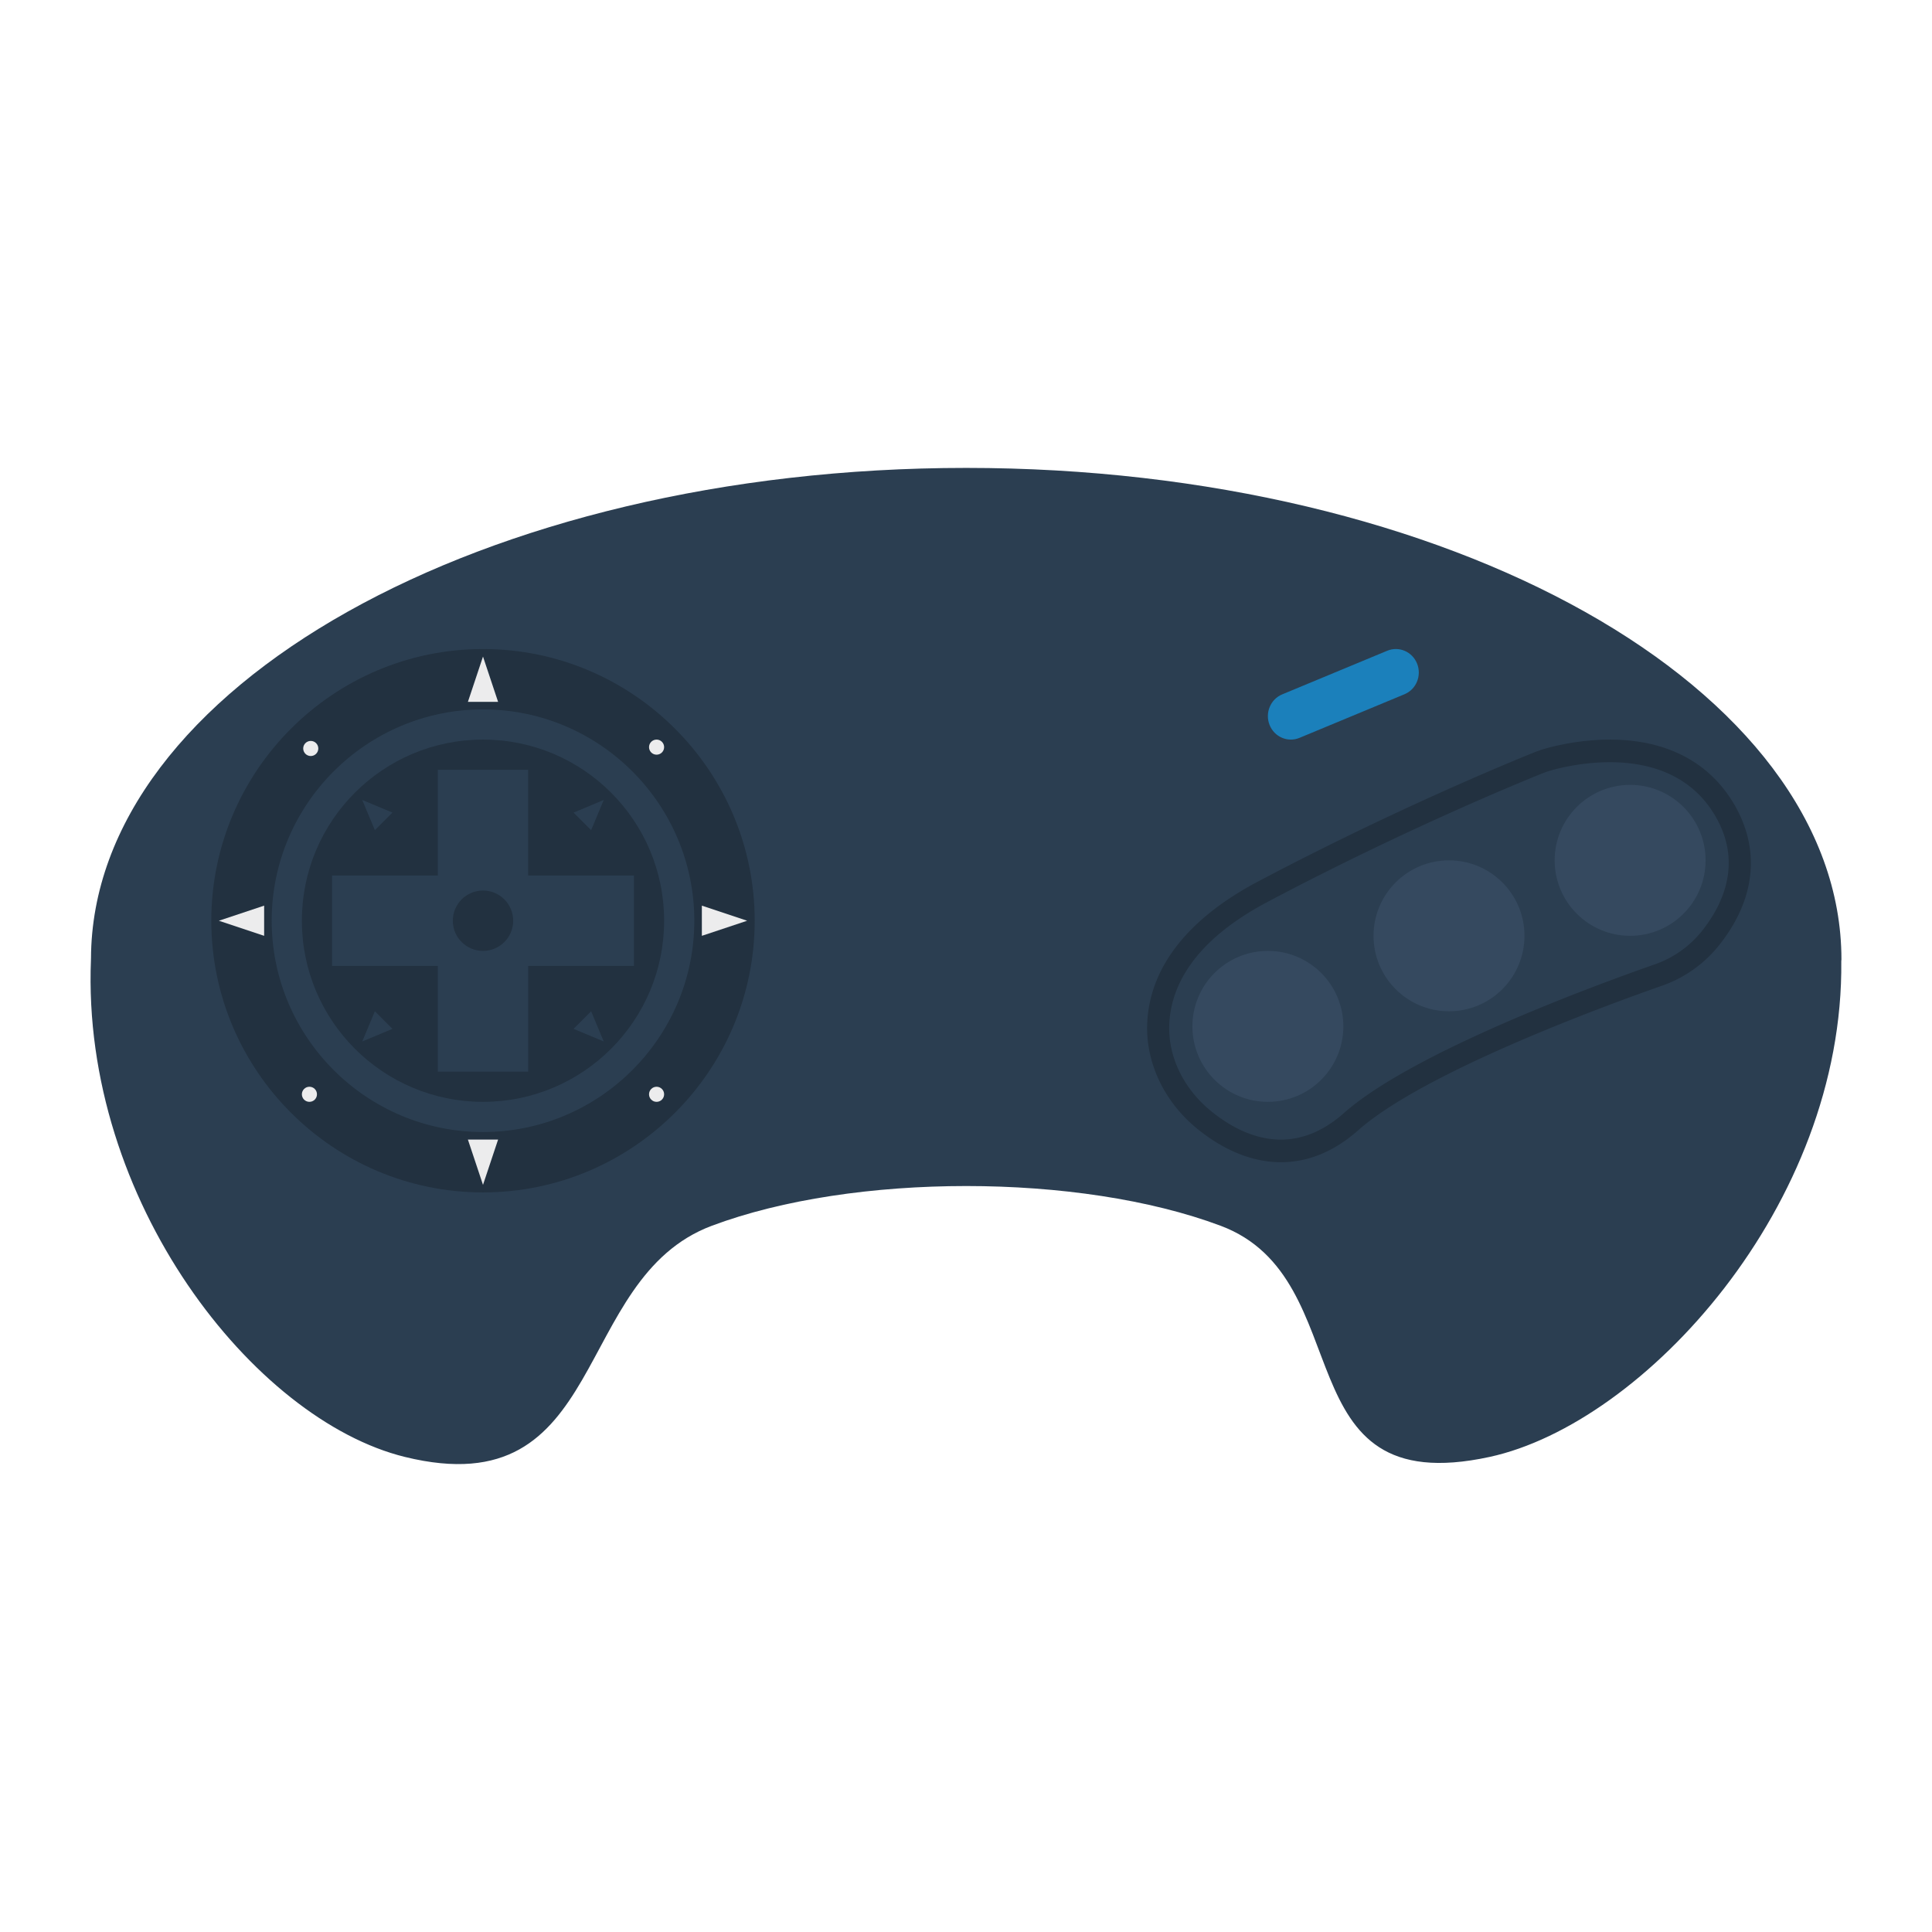 <svg xmlns="http://www.w3.org/2000/svg" viewBox="0 0 256 256"><path fill="#2b3e51" d="M244 127.138C244 91.163 192.077 62 128.026 62 64.045 62 12.171 91.1 12.057 127.021h-.005c-.001.036.002.072 0 .108v.009l.001.005c-1.297 31.956 21.608 61.004 41.598 65.909 27.101 6.65 21.941-23.611 40.669-30.631s48.692-7.02 67.42 0 7.981 36.623 35.632 30.631c20.462-4.434 46.971-33.347 46.608-65.703.001-.071.02-.139.02-.211"/><path fill="#223140" d="M64 86c-19.85 0-36 16.15-36 36s16.15 36 36 36 36-16.15 36-36-16.15-36-36-36"/><path fill="#2b3e51" d="M64 94c-15.439 0-28 12.561-28 28s12.561 28 28 28 28-12.561 28-28-12.561-28-28-28"/><circle cx="64" cy="122" r="24" fill="#223140"/><path fill="#2b3e51" d="M84 116.014H69.985V102H58.014v14.014H44v11.972h14.014V142h11.971v-14.014H84zM48 106l4 1.672L49.672 110zm32 0-4 1.672L78.328 110zm0 32-4-1.672L78.328 134zm-32 0 4-1.672L49.672 134z"/><circle cx="64" cy="122" r="4" fill="#223140"/><g fill="#ececed"><path d="m64 87 2 6h-4zm0 70-2-6h4zm35-35-6 2v-4zm-70 0 6-2v4z"/><circle cx="41.177" cy="99.177" r="1"/><circle cx="87" cy="99" r="1"/><circle cx="41" cy="145" r="1"/><circle cx="87" cy="145" r="1"/></g><path fill="#1b80bb" d="M186.102 91.992 172.19 97.77c-1.557.647-3.332-.119-3.965-1.71s.116-3.405 1.673-4.052l13.912-5.779c1.557-.647 3.332.119 3.965 1.71.633 1.592-.116 3.406-1.673 4.053"/><path fill="#2b3e51" d="M160.375 147.149c-3.456-2.848-5.698-7.11-5.43-11.645.277-4.695 3.032-10.703 12.944-15.958 17.609-9.335 33.115-15.711 36.36-17.019.476-.192.95-.358 1.445-.493 3.275-.895 15.495-3.497 21.282 5.585 4.143 6.502 1.303 12.291-1.483 15.772a13.8 13.8 0 0 1-6.238 4.396c-8.193 2.87-32.133 11.685-41.192 19.709-7.056 6.25-13.774 2.88-17.688-.347"/><path fill="#223140" d="M213.311 100.995c4.706 0 10.283 1.318 13.665 6.624 4.143 6.502 1.303 12.291-1.483 15.772a13.8 13.8 0 0 1-6.238 4.396c-8.193 2.87-32.133 11.685-41.192 19.709-2.894 2.563-5.732 3.508-8.342 3.508-3.754 0-7.037-1.953-9.346-3.856-3.456-2.848-5.698-7.11-5.43-11.645.277-4.695 3.032-10.703 12.944-15.958 17.609-9.335 33.115-15.711 36.36-17.019.476-.192.95-.358 1.445-.493 1.361-.371 4.269-1.038 7.617-1.038m0-2.995c-3.654 0-6.813.715-8.371 1.141a16 16 0 0 0-1.761.6c-2.99 1.206-18.81 7.698-36.634 17.147-6.325 3.353-13.978 9.274-14.519 18.437-.31 5.248 2.126 10.542 6.516 14.159 3.586 2.955 7.451 4.517 11.178 4.517 3.629 0 7.079-1.426 10.254-4.238 8.752-7.751 33.002-16.61 40.226-19.141a16.74 16.74 0 0 0 7.553-5.331c5.016-6.269 5.609-13.126 1.67-19.308-3.327-5.223-8.898-7.983-16.112-7.983"/><circle cx="168" cy="136" r="10" fill="#35495f"/><circle cx="192" cy="124" r="10" fill="#35495f"/><circle cx="216" cy="114" r="10" fill="#35495f"/></svg>